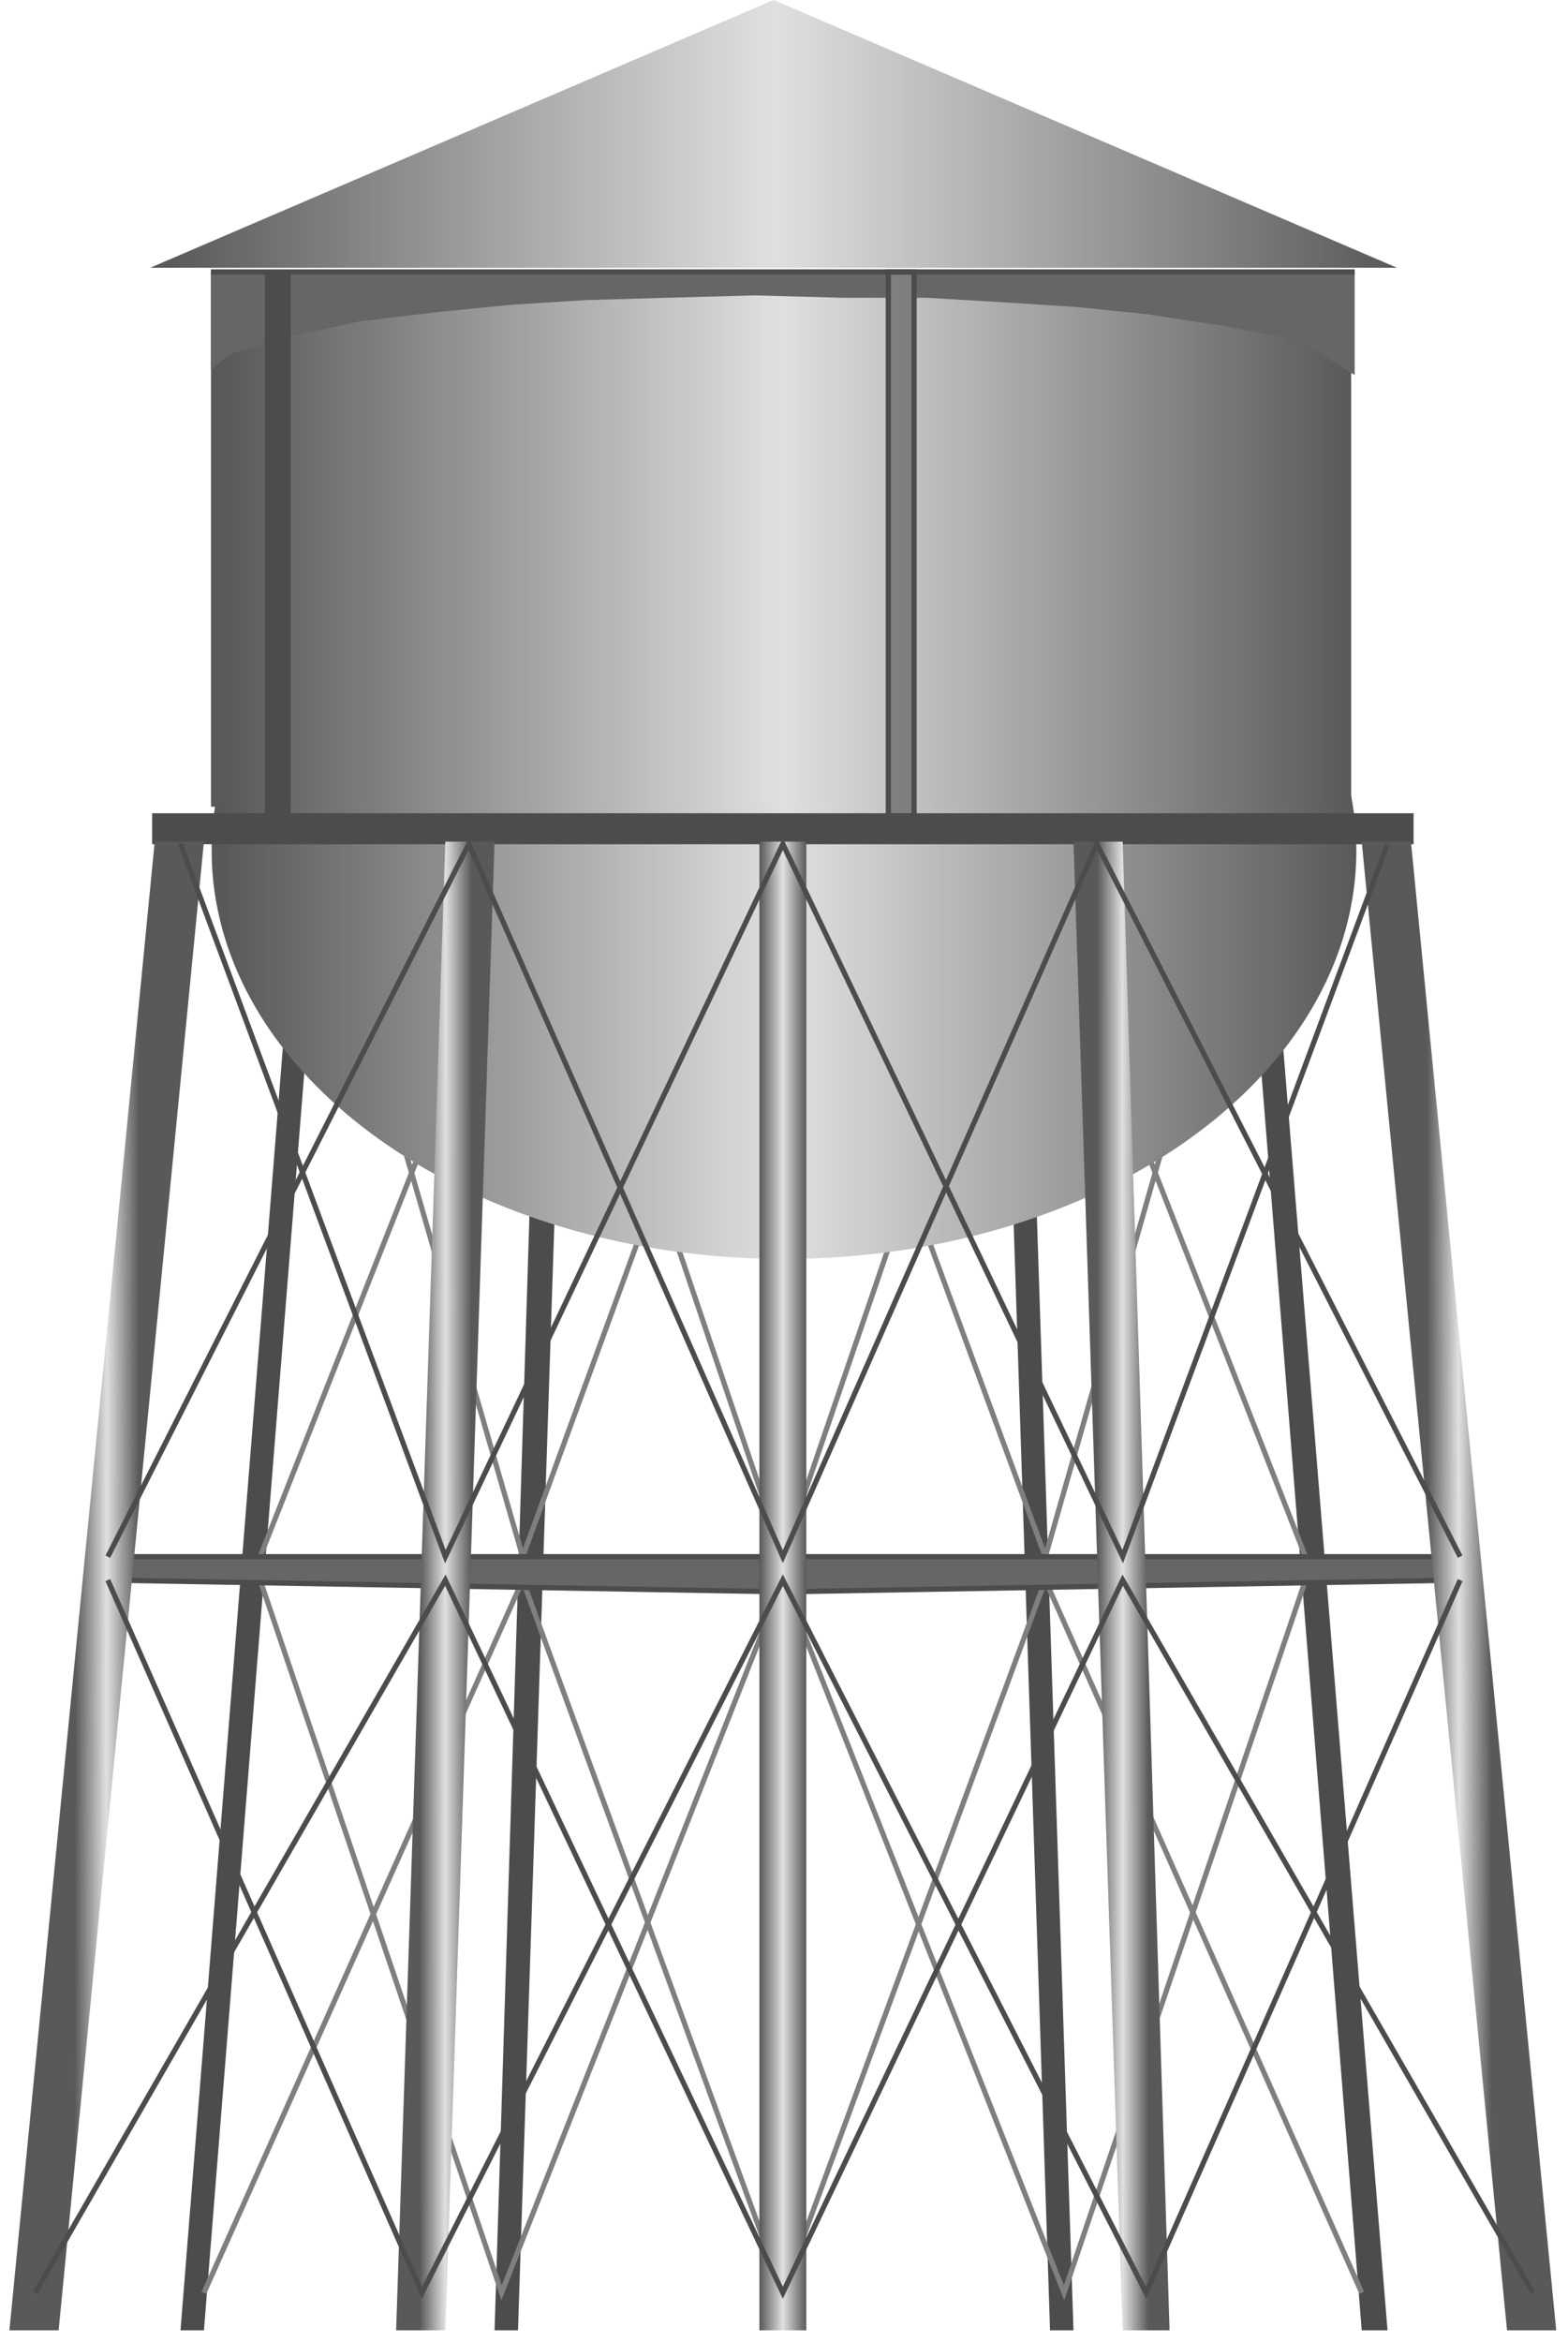 <!DOCTYPE svg PUBLIC '-//W3C//DTD SVG 1.1//EN' 'http://www.w3.org/Graphics/SVG/1.1/DTD/svg11.dtd'>
<svg enable-background="new 0 0 75.34 112.5" height="112.5" version="1.1" width="75.34" xml:space="preserve" xmlns="http://www.w3.org/2000/svg" xmlns:atv="http://webmi.atvise.com/2007/svgext" xmlns:xlink="http://www.w3.org/1999/xlink">
 <defs>
  <linearGradient gradientUnits="objectBoundingBox" id="SVGID_1_" x1="7.27273e-06" x2="1" y1="0.5" y2="0.5">
   <stop offset="0.01" stop-color="#595959"/>
   <stop offset="0.5" stop-color="#E0E0E0"/>
   <stop offset="1" stop-color="#595959"/>
  </linearGradient>
  <linearGradient gradientUnits="objectBoundingBox" id="SVGID_2_" x1="-5.47605e-06" x2="1" y1="0.5" y2="0.5">
   <stop offset="0.01" stop-color="#595959"/>
   <stop offset="0.5" stop-color="#E0E0E0"/>
   <stop offset="1" stop-color="#595959"/>
  </linearGradient>
  <linearGradient gradientUnits="objectBoundingBox" id="SVGID_3_" x1="5.00751e-06" x2="1" y1="0.5" y2="0.5">
   <stop offset="0.01" stop-color="#595959"/>
   <stop offset="0.5" stop-color="#E0E0E0"/>
   <stop offset="1" stop-color="#595959"/>
  </linearGradient>
  <linearGradient gradientUnits="objectBoundingBox" id="SVGID_4_" x1="0.336" x2="0.664" y1="0.498" y2="0.502">
   <stop offset="0.01" stop-color="#595959"/>
   <stop offset="0.5" stop-color="#E0E0E0"/>
   <stop offset="1" stop-color="#595959"/>
  </linearGradient>
  <linearGradient gradientUnits="objectBoundingBox" id="SVGID_5_" x1="0.336" x2="0.664" y1="0.502" y2="0.498">
   <stop offset="0.01" stop-color="#595959"/>
   <stop offset="0.5" stop-color="#E0E0E0"/>
   <stop offset="1" stop-color="#595959"/>
  </linearGradient>
  <linearGradient gradientUnits="objectBoundingBox" id="SVGID_6_" x1="0.236" x2="0.764" y1="0.499" y2="0.501">
   <stop offset="0.01" stop-color="#595959"/>
   <stop offset="0.5" stop-color="#E0E0E0"/>
   <stop offset="1" stop-color="#595959"/>
  </linearGradient>
  <linearGradient gradientUnits="objectBoundingBox" id="SVGID_7_" x1="0.242" x2="0.782" y1="0.501" y2="0.499">
   <stop offset="0.01" stop-color="#595959"/>
   <stop offset="0.5" stop-color="#E0E0E0"/>
   <stop offset="1" stop-color="#595959"/>
  </linearGradient>
  <linearGradient gradientUnits="objectBoundingBox" id="SVGID_8_" x1="-8.87705e-05" x2="1" y1="0.5" y2="0.5">
   <stop offset="0.01" stop-color="#595959"/>
   <stop offset="0.5" stop-color="#E0E0E0"/>
   <stop offset="1" stop-color="#595959"/>
  </linearGradient>
 </defs>
 <g atv:refpx="37.613" atv:refpy="55.969" id="Image_2">
  <g atv:refpx="37.671" atv:refpy="75.958" id="Group_TankBackSupport">
   <path atv:refpx="63.177" atv:refpy="75.958" d="M66.668,111.938L60.813,39.978L59.686,39.978L65.429,111.938Z" fill="#4C4C4C" id="id_0"/>
   <path atv:refpx="49.833" atv:refpy="75.958" d="M51.579,111.938L49.214,39.978L48.086,39.978L50.452,111.938Z" fill="#4C4C4C" id="id_1"/>
   <path atv:refpx="25.509" atv:refpy="75.958" d="M23.763,111.938L26.015,39.978L27.254,39.978L24.889,111.938Z" fill="#4C4C4C" id="id_2"/>
   <path atv:refpx="12.107" atv:refpy="75.958" d="M8.673,111.938L14.416,39.978L15.542,39.978L9.799,111.938Z" fill="#4C4C4C" id="id_3"/>
   <path atv:refpx="37.614" atv:refpy="57.658" d="M15.204,40.541L25.114,74.776L37.614,40.541L50.227,74.776L60.024,40.541" fill="none" id="id_4" stroke="#7F7F7F" stroke-width="0.25"/>
   <path atv:refpx="37.614" atv:refpy="57.658" d="M12.501,74.775L26.015,40.54L37.614,74.775L49.325,40.54L62.726,74.775" fill="none" id="id_5" stroke="#7F7F7F" stroke-width="0.25"/>
   <path atv:refpx="37.614" atv:refpy="93.017" d="M12.501,75.9L24.1,110.134L37.614,75.9L51.126,110.134L62.727,75.9" fill="none" id="id_6" stroke="#7F7F7F" stroke-width="0.25"/>
   <path atv:refpx="37.614" atv:refpy="93.018" d="M9.799,110.135L25.114,75.9L37.614,110.134L50.227,75.9L65.429,110.134" fill="none" id="id_7" stroke="#7F7F7F" stroke-width="0.25"/>
   <path atv:refpx="37.671" atv:refpy="75.619" d="M5.182,74.775L70.159,74.775L70.159,75.9L37.615,76.463L5.182,75.9Z" fill="#666666" id="id_8" stroke="#4C4C4C" stroke-width="0.25"/>
  </g>
  <g atv:refpx="37.17" atv:refpy="30.236" id="Group_ElivatedTank">
   <ellipse atv:refpx="37.67" atv:refpy="40.861" cx="37.67" cy="40.861" fill="url(#SVGID_1_)" id="id_9" rx="27.5" ry="19.612"/>
   <rect atv:refpx="37.529" atv:refpy="25.907" fill="url(#SVGID_2_)" height="25.687" id="id_10" width="54.784" x="10.137" y="13.063"/>
   <path atv:refpx="37.17" atv:refpy="6.431" d="M9.693,12.863L7.215,12.863L37.17,0L67.125,12.863L64.647,12.863" fill="url(#SVGID_3_)" id="id_11"/>
  </g>
  <g atv:refpx="37.613" atv:refpy="62.438" id="Group_TankFrontSupport">
   <path atv:refpx="37.614" atv:refpy="15.541" d="M65.092,18.018L62.388,16.329L58.785,15.653L55.068,15.09L51.802,14.753L48.312,14.527L44.482,14.302L40.428,14.302L36.26,14.19L32.093,14.302L28.152,14.415L24.548,14.639L21.17,14.977L17.341,15.427L14.188,16.103L11.035,17.004L10.134,17.793L10.134,18.019L10.134,13.063L65.09,13.063L65.09,18.018Z" fill="#666666" id="id_12"/>
   <path atv:refpx="43.301" atv:refpy="26.126" d="M42.682,39.189L42.682,13.063L43.92,13.063L43.92,39.189Z" fill="#7F7F7F" id="id_13" stroke="#4C4C4C" stroke-width="0.25"/>
   <path atv:refpx="13.347" atv:refpy="26.126" d="M12.727,39.189L12.727,13.063L13.966,13.063L13.966,39.189Z" fill="#4C4C4C" id="id_14"/>
   <path atv:refpx="37.615" atv:refpy="13.563" d="M10.137,13.063L65.093,13.063" fill="none" id="id_15" stroke="#4C4C4C" stroke-width="0.25"/>
   <path atv:refpx="37.614" atv:refpy="39.809" d="M7.434,40.428L67.794,40.428L67.794,39.19L7.434,39.19Z" fill="#4C4C4C" id="id_16" stroke="#4C4C4C" stroke-width="0.25"/>
   <path atv:refpx="5.125" atv:refpy="76.183" d="M0.452,111.938L7.434,40.428L9.799,40.428L2.816,111.938Z" fill="url(#SVGID_4_)" id="id_17"/>
   <path atv:refpx="70.102" atv:refpy="76.183" d="M67.794,40.428L74.774,111.938L72.41,111.938L65.428,40.428Z" fill="url(#SVGID_5_)" id="id_18"/>
   <path atv:refpx="21.398" atv:refpy="76.183" d="M19.033,111.938L21.398,40.428L23.763,40.428L21.398,111.938Z" fill="url(#SVGID_6_)" id="id_19"/>
   <path atv:refpx="53.888" atv:refpy="76.183" d="M53.943,40.428L56.196,111.938L53.943,111.938L51.579,40.428Z" fill="url(#SVGID_7_)" id="id_20"/>
   <path atv:refpx="37.614" atv:refpy="76.183" d="M36.488,111.938L36.488,40.428L38.741,40.428L38.741,111.938Z" fill="url(#SVGID_8_)" id="id_21"/>
   <path atv:refpx="37.671" atv:refpy="57.658" d="M8.673,40.541L21.398,74.776L37.614,40.541L53.943,74.776L66.669,40.541" fill="none" id="id_22" stroke="#4C4C4C" stroke-width="0.25"/>
   <path atv:refpx="37.67" atv:refpy="57.658" d="M5.182,74.775L22.524,40.54L37.614,74.775L52.703,40.54L70.158,74.775" fill="none" id="id_23" stroke="#4C4C4C" stroke-width="0.25"/>
   <path atv:refpx="37.671" atv:refpy="93.017" d="M5.182,75.9L20.272,110.134L37.614,75.9L55.068,110.134L70.159,75.9" fill="none" id="id_24" stroke="#4C4C4C" stroke-width="0.25"/>
   <path atv:refpx="37.67" atv:refpy="93.018" d="M1.69,110.135L21.398,75.9L37.614,110.134L53.943,75.9L73.65,110.134" fill="none" id="id_25" stroke="#4C4C4C" stroke-width="0.25"/>
  </g>
 </g>
</svg>

